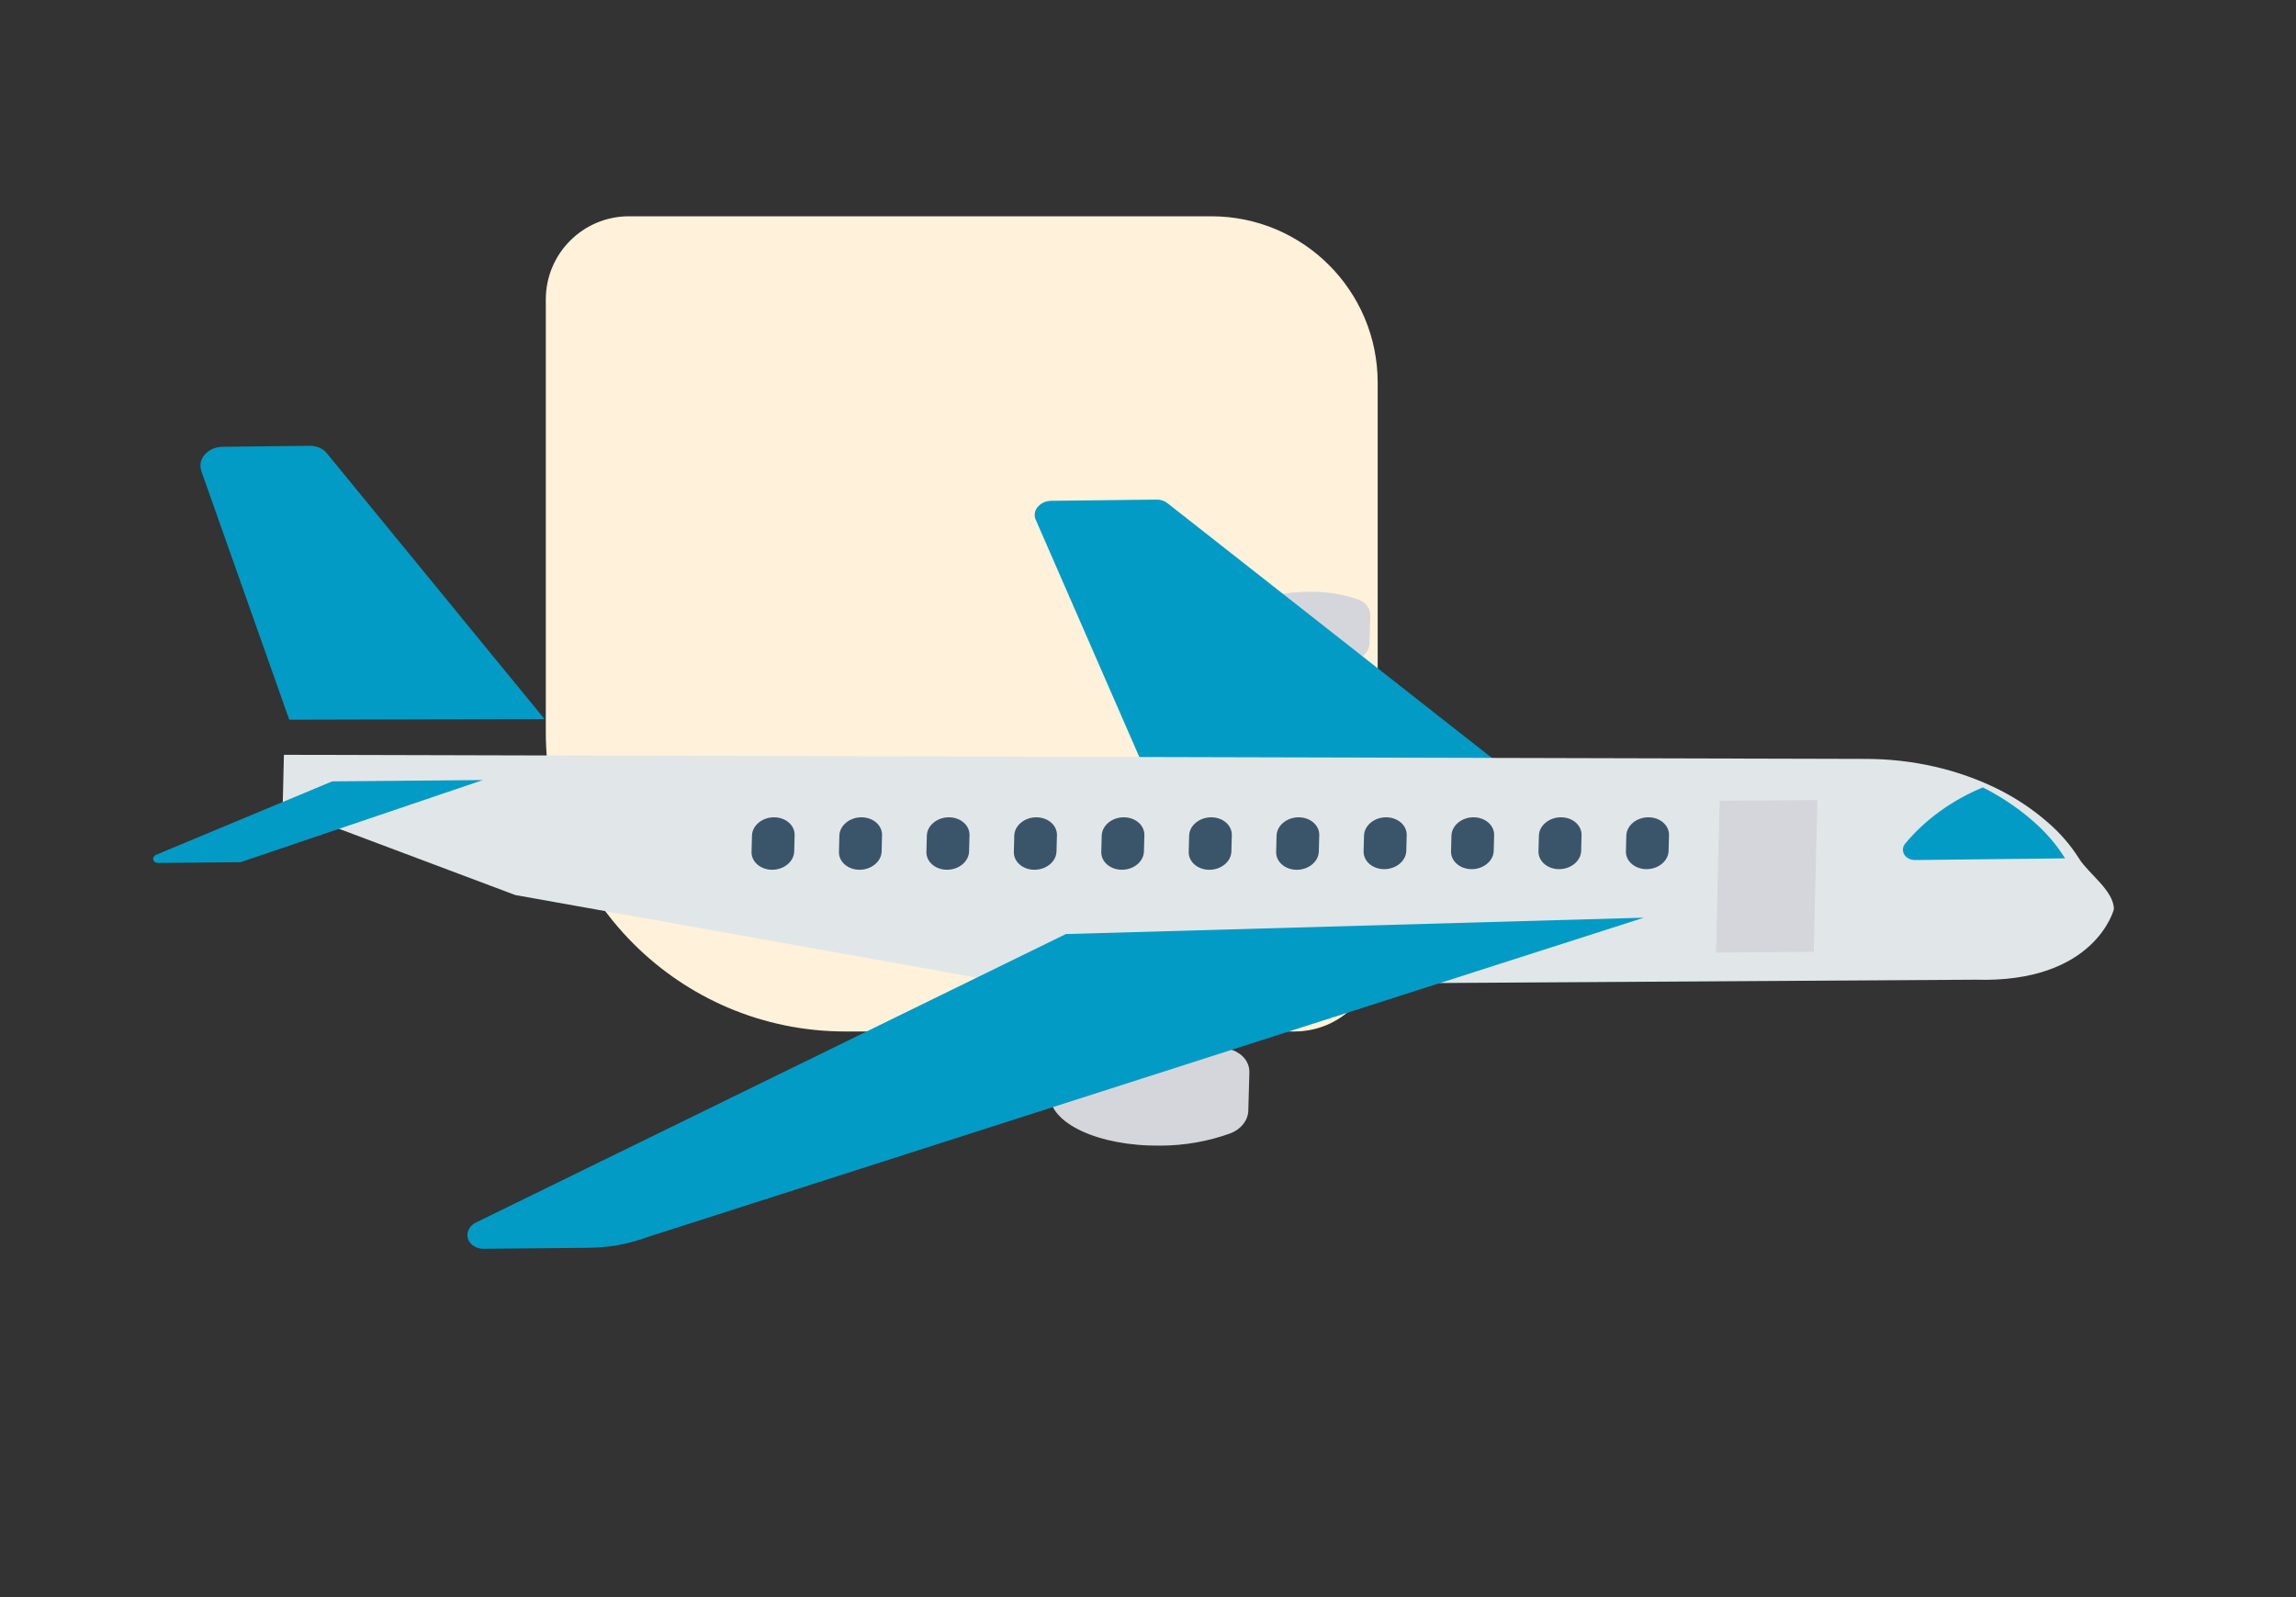 <svg width="138" height="96" viewBox="0 0 138 96" fill="none" xmlns="http://www.w3.org/2000/svg">
<rect x="0" y="0" width="138" height="96" fill="#333333" stroke="none"/>
<path d="M32.805 44C32.805 53.941 40.864 62 50.805 62L77.805 62C80.567 62 82.805 59.761 82.805 57L82.805 23C82.805 17.477 78.328 13 72.805 13L37.805 13C35.044 13 32.805 15.239 32.805 18L32.805 44Z" fill="#FFF1DA"/>
<path d="M74.101 63.129C72.787 62.671 71.366 62.451 69.926 62.484C66.202 62.528 63.143 63.99 63.093 65.751C63.044 67.512 66.023 68.904 69.747 68.861C71.185 68.86 72.62 68.608 73.961 68.12C74.595 67.876 75.013 67.341 75.029 66.756L75.093 64.469C75.112 63.883 74.722 63.358 74.101 63.129Z" fill="#D5D6DB"/>
<path d="M81.641 36.037C80.688 35.705 79.658 35.546 78.614 35.57C75.914 35.601 73.695 36.661 73.659 37.937C73.623 39.213 75.784 40.222 78.484 40.191C79.527 40.19 80.567 40.007 81.54 39.654C81.999 39.476 82.302 39.089 82.314 38.665L82.36 37.008C82.374 36.584 82.092 36.203 81.641 36.037Z" fill="#D5D6DB"/>
<path d="M70.159 30.237C69.986 30.1 69.756 30.027 69.516 30.03L63.174 30.104C62.644 30.109 62.204 30.48 62.19 30.932C62.187 31.035 62.207 31.138 62.249 31.233L68.654 45.905L89.799 45.659L70.159 30.237Z" fill="#029BC5"/>
<path d="M118.73 58.888L61.383 59.239L30.964 53.797L16.989 48.545L17.064 45.37L112.136 45.616C114.972 45.618 117.738 46.255 120.153 47.464C121.207 47.999 122.174 48.645 123.032 49.389C123.797 50.041 124.445 50.785 124.956 51.6C125.522 52.514 127.052 53.529 127.054 54.652C127.056 54.652 125.939 59.108 118.73 58.888Z" fill="#E1E6E9"/>
<path d="M64.063 56.144L28.569 73.501C28.099 73.762 27.953 74.292 28.244 74.683C28.423 74.924 28.735 75.067 29.075 75.063L35.403 75.002C36.62 74.99 37.831 74.767 38.959 74.345L98.802 55.16L64.063 56.144Z" fill="#029BC5"/>
<path d="M19.645 27.245C19.41 26.959 19.024 26.791 18.607 26.796L13.37 26.856C12.656 26.863 12.064 27.363 12.046 27.971C12.043 28.086 12.061 28.201 12.1 28.31L17.385 43.26L32.728 43.221L19.645 27.245Z" fill="#029BC5"/>
<path d="M19.966 46.967L9.386 51.378C9.232 51.441 9.163 51.596 9.231 51.724C9.28 51.817 9.39 51.875 9.512 51.87L14.399 51.826C14.437 51.826 14.475 51.819 14.511 51.807L29.023 46.888L19.966 46.967Z" fill="#029BC5"/>
<path d="M122.143 49.31C121.26 48.544 120.264 47.878 119.177 47.329C117.303 48.108 115.683 49.286 114.48 50.744C114.265 51.054 114.38 51.444 114.736 51.615C114.847 51.668 114.973 51.696 115.102 51.695L124.12 51.593C123.596 50.752 122.93 49.983 122.143 49.31Z" fill="#029BC5"/>
<path d="M103.359 48.131L109.234 48.087L109.013 57.212L103.138 57.257L103.359 48.131Z" fill="#D5D6DB"/>
<path d="M99.062 49.126C98.354 49.133 97.766 49.625 97.75 50.227L97.724 51.202C97.732 51.803 98.313 52.269 99.022 52.242C99.697 52.217 100.25 51.752 100.289 51.179L100.315 50.204C100.331 49.603 99.77 49.12 99.062 49.126Z" fill="#3A556A"/>
<path d="M93.807 49.126C93.098 49.133 92.511 49.625 92.495 50.227L92.469 51.202C92.477 51.803 93.058 52.269 93.767 52.242C94.442 52.217 94.995 51.752 95.034 51.179L95.059 50.204C95.075 49.603 94.515 49.12 93.807 49.126Z" fill="#3A556A"/>
<path d="M88.55 49.126C87.842 49.133 87.255 49.626 87.239 50.227L87.213 51.202C87.221 51.803 87.802 52.269 88.511 52.242C89.186 52.217 89.74 51.752 89.778 51.179L89.804 50.204C89.82 49.602 89.259 49.12 88.55 49.126Z" fill="#3A556A"/>
<path d="M83.295 49.126C82.587 49.133 82 49.626 81.984 50.227L81.958 51.202C81.966 51.803 82.547 52.269 83.256 52.242C83.931 52.217 84.485 51.752 84.523 51.179L84.549 50.204C84.565 49.602 84.003 49.12 83.295 49.126Z" fill="#3A556A"/>
<path d="M78.04 49.127C77.331 49.134 76.745 49.627 76.728 50.228L76.703 51.204C76.687 51.805 77.248 52.287 77.956 52.281C78.664 52.275 79.251 51.782 79.267 51.181L79.293 50.205C79.31 49.604 78.75 49.121 78.041 49.127C78.041 49.127 78.04 49.127 78.04 49.127Z" fill="#3A556A"/>
<path d="M72.785 49.127C72.076 49.134 71.489 49.627 71.473 50.228L71.447 51.204C71.431 51.805 71.993 52.287 72.701 52.281C73.409 52.275 73.996 51.782 74.012 51.181L74.038 50.205C74.055 49.604 73.494 49.121 72.786 49.127C72.785 49.127 72.785 49.127 72.785 49.127Z" fill="#3A556A"/>
<path d="M67.529 49.127C66.82 49.134 66.234 49.627 66.218 50.228L66.192 51.203C66.177 51.805 66.739 52.286 67.447 52.279C68.154 52.272 68.74 51.781 68.756 51.181L68.782 50.205C68.799 49.604 68.238 49.121 67.529 49.127Z" fill="#3A556A"/>
<path d="M62.274 49.127C61.565 49.134 60.978 49.627 60.962 50.228L60.937 51.204C60.921 51.805 61.483 52.286 62.191 52.279C62.898 52.272 63.484 51.781 63.501 51.181L63.527 50.205C63.543 49.604 62.982 49.121 62.274 49.127Z" fill="#3A556A"/>
<path d="M57.019 49.127C56.31 49.134 55.723 49.627 55.707 50.228L55.681 51.204C55.666 51.805 56.228 52.286 56.936 52.279C57.643 52.272 58.229 51.781 58.246 51.181L58.272 50.205C58.288 49.604 57.727 49.121 57.019 49.127Z" fill="#3A556A"/>
<path d="M51.762 49.127C51.053 49.133 50.466 49.626 50.45 50.227L50.45 50.228L50.425 51.204C50.409 51.805 50.971 52.286 51.679 52.279C52.386 52.272 52.972 51.781 52.989 51.181L53.015 50.205C53.031 49.604 52.47 49.121 51.762 49.127Z" fill="#3A556A"/>
<path d="M46.508 49.127C45.8 49.133 45.213 49.626 45.197 50.227L45.197 50.228L45.171 51.204C45.156 51.805 45.718 52.286 46.426 52.279C47.133 52.272 47.718 51.781 47.735 51.181L47.761 50.205C47.777 49.604 47.216 49.121 46.508 49.127Z" fill="#3A556A"/>
</svg>
